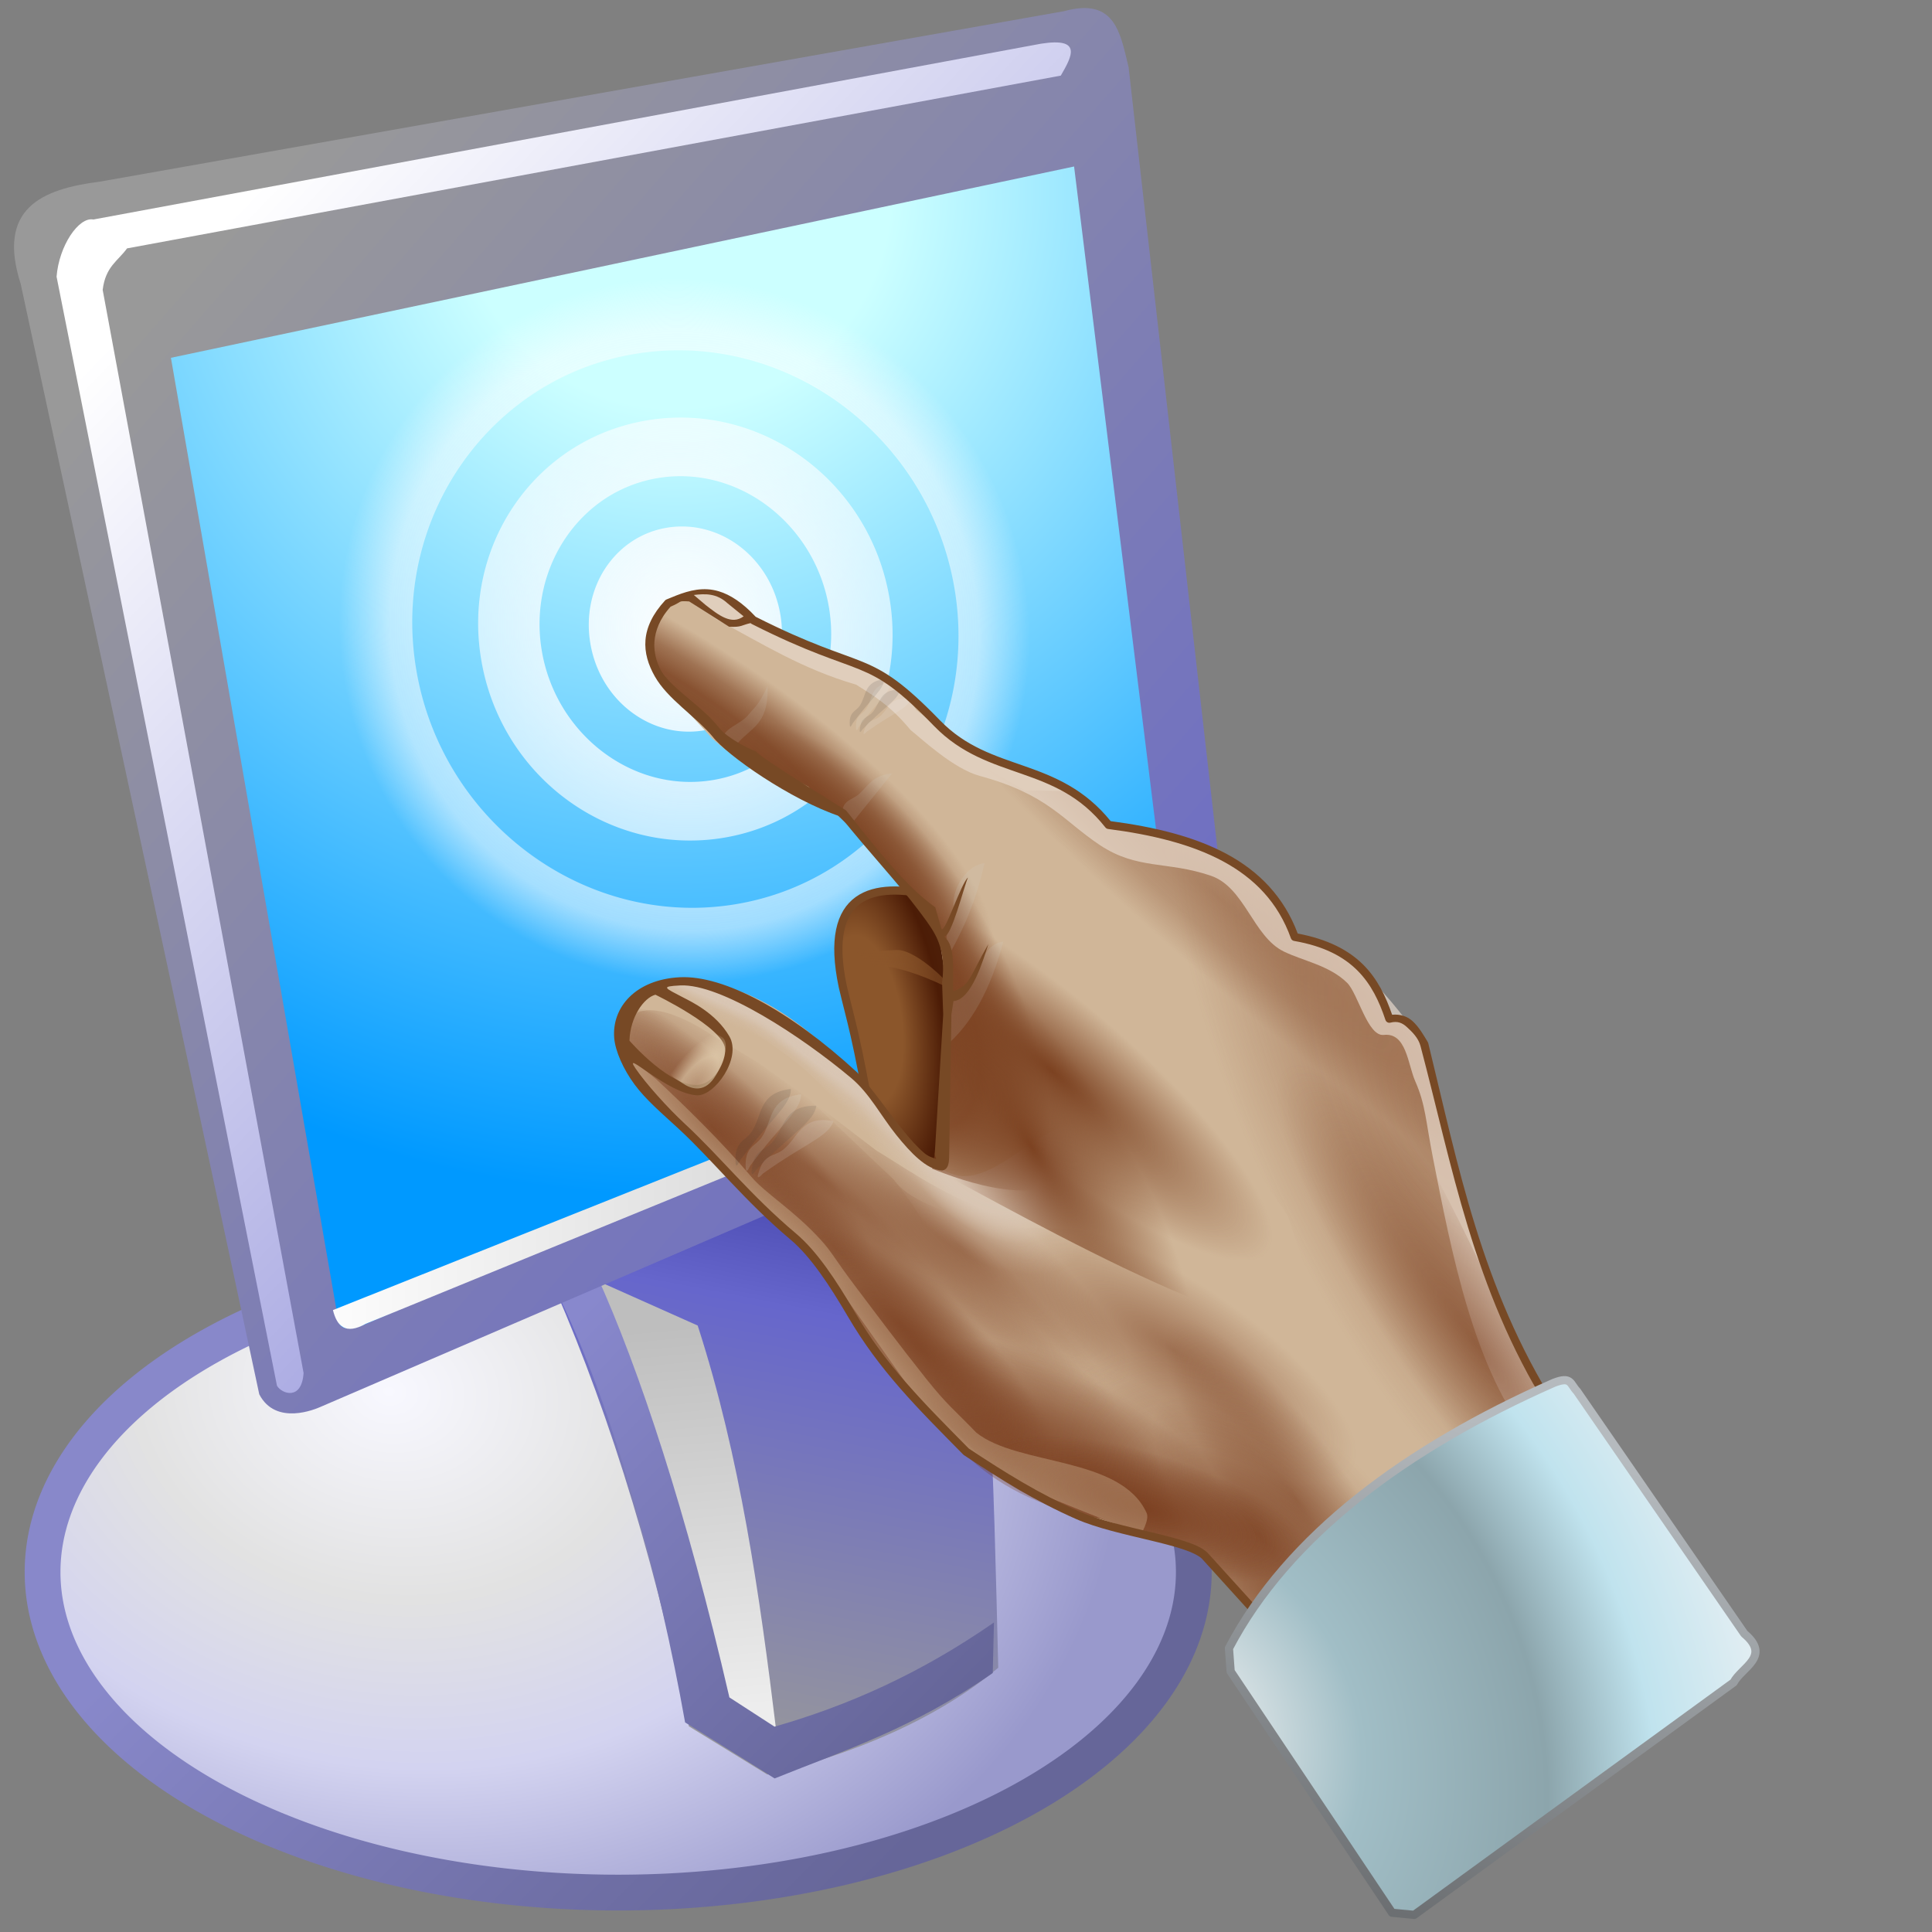 <?xml version="1.0" encoding="UTF-8" standalone="no"?>
<!-- Created with Inkscape (http://www.inkscape.org/) -->

<svg
   width="256mm"
   height="256mm"
   viewBox="0 0 256 256"
   version="1.1"
   id="svg1"
   inkscape:version="1.3.2 (091e20ef0f, 2023-11-25)"
   xml:space="preserve"
   sodipodi:docname="preferences-desktop-touchscreen-01.svg"
   xmlns:inkscape="http://www.inkscape.org/namespaces/inkscape"
   xmlns:sodipodi="http://sodipodi.sourceforge.net/DTD/sodipodi-0.dtd"
   xmlns:xlink="http://www.w3.org/1999/xlink"
   xmlns="http://www.w3.org/2000/svg"
   xmlns:svg="http://www.w3.org/2000/svg"
   xmlns:rdf="http://www.w3.org/1999/02/22-rdf-syntax-ns#"
   xmlns:cc="http://creativecommons.org/ns#"
   xmlns:dc="http://purl.org/dc/elements/1.1/"><rect x="0" y="0" width="256" height="256" fill="#808080" stroke="none"/><defs
     id="defs1"><linearGradient
       id="linearGradient3"
       inkscape:collect="always"><stop
         style="stop-color:#fcfeff;stop-opacity:1;"
         offset="0"
         id="stop3" /><stop
         style="stop-color:#fcfeff;stop-opacity:0.498;"
         offset="0.853"
         id="stop5" /><stop
         style="stop-color:#fcfeff;stop-opacity:0;"
         offset="1"
         id="stop4" /></linearGradient><radialGradient
       inkscape:collect="always"
       xlink:href="#linearGradient59"
       id="radialGradient61"
       cx="115.307"
       cy="140.752"
       fx="115.307"
       fy="140.752"
       r="19.505"
       gradientTransform="matrix(1.023,-0.46,1.083,2.411,-156.173,-144.496)"
       gradientUnits="userSpaceOnUse" /><linearGradient
       id="linearGradient59"
       inkscape:collect="always"><stop
         style="stop-color:#8b562b;stop-opacity:1;"
         offset="0"
         id="stop60-6" /><stop
         style="stop-color:#8b562b;stop-opacity:1;"
         offset="0.221"
         id="stop62-1" /><stop
         style="stop-color:#4c1c06;stop-opacity:1"
         offset="0.468"
         id="stop63-8" /><stop
         style="stop-color:#543319;stop-opacity:1;"
         offset="1"
         id="stop61-7" /></linearGradient><linearGradient
       inkscape:collect="always"
       xlink:href="#linearGradient70"
       id="linearGradient93-9"
       x1="110.506"
       y1="133.149"
       x2="124.169"
       y2="133.149"
       gradientUnits="userSpaceOnUse" /><linearGradient
       id="linearGradient70"
       inkscape:collect="always"><stop
         style="stop-color:#8b562b;stop-opacity:1;"
         offset="0"
         id="stop92-2" /><stop
         style="stop-color:#8b562b;stop-opacity:0.469;"
         offset="1"
         id="stop93-0" /></linearGradient><radialGradient
       inkscape:collect="always"
       xlink:href="#linearGradient187"
       id="radialGradient188"
       cx="191.388"
       cy="101.312"
       fx="191.388"
       fy="101.312"
       r="40.512"
       gradientTransform="matrix(1.075,1.254,-0.443,0.379,30.005,-143.99)"
       gradientUnits="userSpaceOnUse" /><linearGradient
       id="linearGradient187"
       inkscape:collect="always"><stop
         style="stop-color:#834929;stop-opacity:0.447;"
         offset="0"
         id="stop187" /><stop
         style="stop-color:#834929;stop-opacity:0.299;"
         offset="0.5"
         id="stop189" /><stop
         style="stop-color:#834929;stop-opacity:0;"
         offset="1"
         id="stop188" /></linearGradient><radialGradient
       inkscape:collect="always"
       xlink:href="#linearGradient187"
       id="radialGradient189"
       gradientUnits="userSpaceOnUse"
       gradientTransform="matrix(1.474,0.707,-0.099,0.206,-78.171,-34.936)"
       cx="167.96"
       cy="142.265"
       fx="167.96"
       fy="142.265"
       r="40.512" /><radialGradient
       inkscape:collect="always"
       xlink:href="#linearGradient115-5"
       id="radialGradient116"
       cx="142.972"
       cy="211.615"
       fx="142.972"
       fy="211.615"
       r="61.449"
       gradientTransform="matrix(0.507,0.191,-0.086,0.228,88.531,114.561)"
       gradientUnits="userSpaceOnUse" /><linearGradient
       id="linearGradient115-5"
       inkscape:collect="always"><stop
         style="stop-color:#783b1c;stop-opacity:0.676;"
         offset="0"
         id="stop115-9" /><stop
         style="stop-color:#783b1c;stop-opacity:0;"
         offset="1"
         id="stop116-5" /></linearGradient><radialGradient
       inkscape:collect="always"
       xlink:href="#linearGradient136"
       id="radialGradient117"
       gradientUnits="userSpaceOnUse"
       gradientTransform="matrix(0.446,0.142,-0.046,0.146,72.159,129.145)"
       cx="219.856"
       cy="88.237"
       fx="219.856"
       fy="88.237"
       r="61.449" /><linearGradient
       id="linearGradient136"
       inkscape:collect="always"><stop
         style="stop-color:#783b1c;stop-opacity:0.82;"
         offset="0"
         id="stop132-3" /><stop
         style="stop-color:#783b1c;stop-opacity:0;"
         offset="1"
         id="stop133-5" /></linearGradient><radialGradient
       inkscape:collect="always"
       xlink:href="#linearGradient136"
       id="radialGradient136"
       gradientUnits="userSpaceOnUse"
       gradientTransform="matrix(0.432,0.179,-0.046,0.112,75.135,123.978)"
       cx="153.031"
       cy="144.565"
       fx="153.031"
       fy="144.565"
       r="61.449" /><radialGradient
       inkscape:collect="always"
       xlink:href="#linearGradient136"
       id="radialGradient137-6"
       gradientUnits="userSpaceOnUse"
       gradientTransform="matrix(0.365,0.301,-0.077,0.094,97.703,93.093)"
       cx="273.844"
       cy="133.152"
       fx="273.844"
       fy="133.152"
       r="61.449" /><radialGradient
       inkscape:collect="always"
       xlink:href="#linearGradient136"
       id="radialGradient49"
       gradientUnits="userSpaceOnUse"
       gradientTransform="matrix(0.413,0.218,-0.057,0.108,84.477,94.961)"
       cx="93.239"
       cy="426.917"
       fx="93.239"
       fy="426.917"
       r="61.449" /><radialGradient
       inkscape:collect="always"
       xlink:href="#linearGradient136"
       id="radialGradient138"
       gradientUnits="userSpaceOnUse"
       gradientTransform="matrix(0.413,0.218,-0.057,0.108,84.477,94.961)"
       cx="93.239"
       cy="426.917"
       fx="93.239"
       fy="426.917"
       r="61.449" /><radialGradient
       inkscape:collect="always"
       xlink:href="#linearGradient136"
       id="radialGradient140"
       gradientUnits="userSpaceOnUse"
       gradientTransform="matrix(0.413,0.218,-0.057,0.108,84.477,94.961)"
       cx="141.931"
       cy="430.125"
       fx="141.931"
       fy="430.125"
       r="61.449" /><radialGradient
       inkscape:collect="always"
       xlink:href="#linearGradient150"
       id="radialGradient141"
       gradientUnits="userSpaceOnUse"
       gradientTransform="matrix(0.413,0.218,-0.057,0.108,84.477,94.961)"
       cx="171.076"
       cy="441.89"
       fx="171.076"
       fy="441.89"
       r="61.449" /><linearGradient
       id="linearGradient150"
       inkscape:collect="always"><stop
         style="stop-color:#783b1c;stop-opacity:0.904;"
         offset="0"
         id="stop149" /><stop
         style="stop-color:#783b1c;stop-opacity:0;"
         offset="1"
         id="stop150" /></linearGradient><radialGradient
       inkscape:collect="always"
       xlink:href="#linearGradient150"
       id="radialGradient150"
       gradientUnits="userSpaceOnUse"
       gradientTransform="matrix(0.465,-0.043,0.02,0.221,37.897,99.87)"
       cx="216.893"
       cy="457.144"
       fx="216.893"
       fy="457.144"
       r="61.449" /><radialGradient
       inkscape:collect="always"
       xlink:href="#linearGradient150"
       id="radialGradient151"
       gradientUnits="userSpaceOnUse"
       gradientTransform="matrix(0.429,0.148,-0.063,0.181,83.527,76.03)"
       cx="243.771"
       cy="446.363"
       fx="243.771"
       fy="446.363"
       r="61.449" /><radialGradient
       inkscape:collect="always"
       xlink:href="#linearGradient150"
       id="radialGradient152"
       gradientUnits="userSpaceOnUse"
       gradientTransform="matrix(0.32,0.173,-0.058,0.107,98.246,104.731)"
       cx="186.86"
       cy="423.182"
       fx="186.86"
       fy="423.182"
       r="61.449" /><radialGradient
       inkscape:collect="always"
       xlink:href="#linearGradient150"
       id="radialGradient153"
       gradientUnits="userSpaceOnUse"
       gradientTransform="matrix(0.755,0.322,-0.048,0.112,30.442,88.051)"
       cx="130.143"
       cy="302.418"
       fx="130.143"
       fy="302.418"
       r="61.449" /><radialGradient
       inkscape:collect="always"
       xlink:href="#linearGradient150"
       id="radialGradient155"
       gradientUnits="userSpaceOnUse"
       gradientTransform="matrix(0.564,0.469,-0.102,0.123,61.422,-0.17)"
       cx="291.255"
       cy="202.908"
       fx="291.255"
       fy="202.908"
       r="61.449" /><radialGradient
       inkscape:collect="always"
       xlink:href="#linearGradient150"
       id="radialGradient156"
       gradientUnits="userSpaceOnUse"
       gradientTransform="matrix(0.282,0.229,-0.077,0.094,126.566,87.424)"
       cx="307.873"
       cy="383.1"
       fx="307.873"
       fy="383.1"
       r="61.449" /><radialGradient
       inkscape:collect="always"
       xlink:href="#linearGradient150"
       id="radialGradient157"
       gradientUnits="userSpaceOnUse"
       gradientTransform="matrix(0.547,0.394,-0.195,0.271,86.27,-39.713)"
       cx="334.183"
       cy="408.499"
       fx="334.183"
       fy="408.499"
       r="61.449" /><radialGradient
       inkscape:collect="always"
       xlink:href="#linearGradient150"
       id="radialGradient50"
       gradientUnits="userSpaceOnUse"
       gradientTransform="matrix(0.374,0.007,-0.002,0.122,67.495,148.148)"
       cx="270.783"
       cy="366.407"
       fx="270.783"
       fy="366.407"
       r="61.449" /><radialGradient
       inkscape:collect="always"
       xlink:href="#linearGradient150"
       id="radialGradient158"
       gradientUnits="userSpaceOnUse"
       gradientTransform="matrix(0.374,0.007,-0.002,0.122,67.495,148.148)"
       cx="270.783"
       cy="366.407"
       fx="270.783"
       fy="366.407"
       r="61.449" /><radialGradient
       inkscape:collect="always"
       xlink:href="#linearGradient101-0"
       id="radialGradient102"
       cx="90.161"
       cy="100.228"
       fx="90.161"
       fy="100.228"
       r="33.662"
       gradientTransform="matrix(0.994,0.175,-0.022,0.127,3.044,113.48)"
       gradientUnits="userSpaceOnUse" /><linearGradient
       id="linearGradient101-0"
       inkscape:collect="always"><stop
         style="stop-color:#d9c6b4;stop-opacity:1;"
         offset="0"
         id="stop101-2" /><stop
         style="stop-color:#d9c6b4;stop-opacity:0.961;"
         offset="0.5"
         id="stop103-9" /><stop
         style="stop-color:#d9c6b4;stop-opacity:0.247;"
         offset="0.75"
         id="stop104-1" /><stop
         style="stop-color:#d9c6b4;stop-opacity:0;"
         offset="1"
         id="stop102-2" /></linearGradient><radialGradient
       inkscape:collect="always"
       xlink:href="#linearGradient101-0"
       id="radialGradient104"
       gradientUnits="userSpaceOnUse"
       gradientTransform="matrix(0.822,0.375,-0.055,0.121,25.506,91.656)"
       cx="103.705"
       cy="116.611"
       fx="103.705"
       fy="116.611"
       r="33.662" /><radialGradient
       inkscape:collect="always"
       xlink:href="#linearGradient101-0"
       id="radialGradient105"
       gradientUnits="userSpaceOnUse"
       gradientTransform="matrix(0.766,0.48,-0.107,0.17,36.304,75.973)"
       cx="122.162"
       cy="89.793"
       fx="122.162"
       fy="89.793"
       r="33.662" /><radialGradient
       inkscape:collect="always"
       xlink:href="#linearGradient101-0"
       id="radialGradient106"
       gradientUnits="userSpaceOnUse"
       gradientTransform="matrix(0.49,0.299,-0.189,0.309,73.853,78.097)"
       cx="159.085"
       cy="93.984"
       fx="159.085"
       fy="93.984"
       r="33.662" /><radialGradient
       inkscape:collect="always"
       xlink:href="#linearGradient95-4"
       id="radialGradient96"
       cx="113.342"
       cy="128.364"
       fx="113.342"
       fy="128.364"
       r="33.628"
       gradientTransform="matrix(0.844,0.764,-0.355,0.392,61.784,-1.275)"
       gradientUnits="userSpaceOnUse" /><linearGradient
       id="linearGradient95-4"
       inkscape:collect="always"><stop
         style="stop-color:#7c4221;stop-opacity:1;"
         offset="0"
         id="stop95-5" /><stop
         style="stop-color:#7c4221;stop-opacity:0.867;"
         offset="0.631"
         id="stop97-2" /><stop
         style="stop-color:#7c4221;stop-opacity:0.576;"
         offset="0.794"
         id="stop98-9" /><stop
         style="stop-color:#7c4221;stop-opacity:0;"
         offset="1"
         id="stop96-5" /></linearGradient><radialGradient
       inkscape:collect="always"
       xlink:href="#linearGradient95-4"
       id="radialGradient98-3"
       gradientUnits="userSpaceOnUse"
       gradientTransform="matrix(1.578,0.456,-0.147,0.508,-31.541,10.912)"
       cx="80.106"
       cy="134.411"
       fx="80.106"
       fy="134.411"
       r="33.628" /><radialGradient
       inkscape:collect="always"
       xlink:href="#linearGradient179"
       id="radialGradient175"
       gradientUnits="userSpaceOnUse"
       gradientTransform="matrix(0.821,0.737,-0.221,0.246,75.578,10.091)"
       cx="129.562"
       cy="188.863"
       fx="129.562"
       fy="188.863"
       r="33.628" /><linearGradient
       id="linearGradient179"
       inkscape:collect="always"><stop
         style="stop-color:#7c4221;stop-opacity:1;"
         offset="0"
         id="stop176" /><stop
         style="stop-color:#7c4221;stop-opacity:0;"
         offset="1"
         id="stop179" /></linearGradient><radialGradient
       inkscape:collect="always"
       xlink:href="#linearGradient179"
       id="radialGradient179"
       gradientUnits="userSpaceOnUse"
       gradientTransform="matrix(1.025,0.462,-0.12,0.266,30.216,50.888)"
       cx="122.349"
       cy="128.697"
       fx="122.349"
       fy="128.697"
       r="33.628" /><radialGradient
       inkscape:collect="always"
       xlink:href="#linearGradient160"
       id="radialGradient174"
       cx="139.995"
       cy="115.757"
       fx="139.995"
       fy="115.757"
       r="2.558"
       gradientTransform="matrix(1.407,0.054,-0.13,3.401,-41.727,-284.079)"
       gradientUnits="userSpaceOnUse" /><linearGradient
       id="linearGradient160"
       inkscape:collect="always"><stop
         style="stop-color:#f7ebcc;stop-opacity:0.375;"
         offset="0"
         id="stop173" /><stop
         style="stop-color:#f7ebcc;stop-opacity:0.506;"
         offset="0.5"
         id="stop175" /><stop
         style="stop-color:#f7ebcc;stop-opacity:0;"
         offset="1"
         id="stop174" /></linearGradient><radialGradient
       inkscape:collect="always"
       xlink:href="#linearGradient180"
       id="radialGradient181"
       cx="180.433"
       cy="211.23"
       fx="180.433"
       fy="211.23"
       r="34.634"
       gradientTransform="matrix(1.91,1.999,-1.608,1.536,176.598,-463.97)"
       gradientUnits="userSpaceOnUse" /><linearGradient
       id="linearGradient180"
       inkscape:collect="always"><stop
         style="stop-color:#f3f3f3;stop-opacity:1;"
         offset="0"
         id="stop180" /><stop
         style="stop-color:#a1bec6;stop-opacity:1;"
         offset="0.288"
         id="stop182" /><stop
         style="stop-color:#8ca5ac;stop-opacity:1;"
         offset="0.594"
         id="stop183" /><stop
         style="stop-color:#c0e3ee;stop-opacity:1;"
         offset="0.777"
         id="stop184" /><stop
         style="stop-color:#e6eff3;stop-opacity:1;"
         offset="1"
         id="stop181" /></linearGradient><linearGradient
       inkscape:collect="always"
       xlink:href="#linearGradient184"
       id="linearGradient186"
       x1="214.593"
       y1="171.208"
       x2="214.69"
       y2="243.212"
       gradientUnits="userSpaceOnUse" /><linearGradient
       id="linearGradient184"
       inkscape:collect="always"><stop
         style="stop-color:#b5babe;stop-opacity:1;"
         offset="0"
         id="stop185" /><stop
         style="stop-color:#66696c;stop-opacity:1;"
         offset="1"
         id="stop186" /></linearGradient><radialGradient
       inkscape:collect="always"
       xlink:href="#linearGradient3"
       id="radialGradient4"
       cx="97.14"
       cy="66.146"
       fx="97.14"
       fy="66.146"
       r="50.271"
       gradientUnits="userSpaceOnUse"
       gradientTransform="matrix(0.897,-0.133,0.153,0.919,-6.57,35.661)" /><radialGradient
       inkscape:collect="always"
       xlink:href="#linearGradient35"
       id="radialGradient31"
       cx="119.465"
       cy="164.886"
       fx="119.465"
       fy="164.886"
       r="46.017"
       gradientTransform="matrix(1.738,0.313,-0.251,1.39,-50.848,-106.926)"
       gradientUnits="userSpaceOnUse" /><linearGradient
       id="linearGradient35"
       inkscape:collect="always"><stop
         style="stop-color:#f8f8ff;stop-opacity:1;"
         offset="0"
         id="stop31" /><stop
         style="stop-color:#e2e2e2;stop-opacity:1;"
         offset="0.246"
         id="stop32" /><stop
         style="stop-color:#d3d3f0;stop-opacity:1;"
         offset="0.446"
         id="stop33" /><stop
         style="stop-color:#9999cc;stop-opacity:1;"
         offset="0.703"
         id="stop34" /><stop
         style="stop-color:#9999cc;stop-opacity:1;"
         offset="1"
         id="stop35" /></linearGradient><linearGradient
       inkscape:collect="always"
       xlink:href="#linearGradient33"
       id="linearGradient62"
       x1="115.48"
       y1="159.76"
       x2="153.259"
       y2="197.445"
       gradientUnits="userSpaceOnUse" /><linearGradient
       id="linearGradient33"
       inkscape:collect="always"><stop
         style="stop-color:#8888ca;stop-opacity:1;"
         offset="0"
         id="stop61" /><stop
         style="stop-color:#7070a7;stop-opacity:1;"
         offset="0.669"
         id="stop80" /><stop
         style="stop-color:#666699;stop-opacity:1;"
         offset="1"
         id="stop62" /></linearGradient><linearGradient
       inkscape:collect="always"
       xlink:href="#linearGradient23"
       id="linearGradient25"
       x1="152.344"
       y1="137.377"
       x2="142.455"
       y2="188.96"
       gradientUnits="userSpaceOnUse" /><linearGradient
       id="linearGradient23"
       inkscape:collect="always"><stop
         style="stop-color:#333399;stop-opacity:1;"
         offset="0"
         id="stop24-1" /><stop
         style="stop-color:#6666cc;stop-opacity:1;"
         offset="0.316"
         id="stop26-8" /><stop
         style="stop-color:#999999;stop-opacity:1;"
         offset="1"
         id="stop25-7" /></linearGradient><linearGradient
       inkscape:collect="always"
       xlink:href="#linearGradient50"
       id="linearGradient51"
       x1="140.843"
       y1="154.332"
       x2="143.442"
       y2="184.098"
       gradientUnits="userSpaceOnUse" /><linearGradient
       id="linearGradient50"
       inkscape:collect="always"><stop
         style="stop-color:#bebebe;stop-opacity:1;"
         offset="0"
         id="stop50" /><stop
         style="stop-color:#ededed;stop-opacity:1;"
         offset="1"
         id="stop51" /></linearGradient><linearGradient
       inkscape:collect="always"
       xlink:href="#linearGradient26-9"
       id="linearGradient49"
       x1="157.555"
       y1="185.084"
       x2="127.801"
       y2="155.831"
       gradientUnits="userSpaceOnUse" /><linearGradient
       id="linearGradient26-9"
       inkscape:collect="always"><stop
         style="stop-color:#666699;stop-opacity:1;"
         offset="0"
         id="stop48" /><stop
         style="stop-color:#8888cd;stop-opacity:1;"
         offset="1"
         id="stop49" /></linearGradient><radialGradient
       inkscape:collect="always"
       xlink:href="#linearGradient58-2"
       id="radialGradient59"
       cx="139.038"
       cy="82.561"
       fx="139.038"
       fy="82.561"
       r="29.482"
       gradientTransform="matrix(2.634,0.023,-0.023,2.642,-226.795,-154.758)"
       gradientUnits="userSpaceOnUse" /><linearGradient
       id="linearGradient58-2"
       inkscape:collect="always"><stop
         style="stop-color:#ccffff;stop-opacity:1;"
         offset="0"
         id="stop58" /><stop
         style="stop-color:#ccffff;stop-opacity:1;"
         offset="0.216"
         id="stop60" /><stop
         style="stop-color:#0099ff;stop-opacity:1;"
         offset="1"
         id="stop59" /></linearGradient><linearGradient
       inkscape:collect="always"
       xlink:href="#linearGradient52"
       id="linearGradient53"
       x1="183.881"
       y1="145.796"
       x2="99.959"
       y2="72.296"
       gradientUnits="userSpaceOnUse" /><linearGradient
       id="linearGradient52"
       inkscape:collect="always"><stop
         style="stop-color:#6666cc;stop-opacity:1;"
         offset="0"
         id="stop52" /><stop
         style="stop-color:#999999;stop-opacity:1;"
         offset="1"
         id="stop53" /></linearGradient><linearGradient
       inkscape:collect="always"
       xlink:href="#linearGradient54"
       id="linearGradient55-0"
       x1="111.05"
       y1="141.094"
       x2="177.988"
       y2="141.094"
       gradientUnits="userSpaceOnUse" /><linearGradient
       id="linearGradient54"
       inkscape:collect="always"><stop
         style="stop-color:#fcfcfc;stop-opacity:1;"
         offset="0"
         id="stop54" /><stop
         style="stop-color:#bababa;stop-opacity:1"
         offset="1"
         id="stop55" /></linearGradient><linearGradient
       inkscape:collect="always"
       xlink:href="#linearGradient56-3"
       id="linearGradient57-2"
       x1="104.857"
       y1="66.659"
       x2="194.99"
       y2="152.987"
       gradientUnits="userSpaceOnUse" /><linearGradient
       id="linearGradient56-3"
       inkscape:collect="always"><stop
         style="stop-color:#ffffff;stop-opacity:1;"
         offset="0"
         id="stop56" /><stop
         style="stop-color:#6666cc;stop-opacity:1;"
         offset="1"
         id="stop57" /></linearGradient></defs><sodipodi:namedview
     id="base"
     pagecolor="#ffffff"
     bordercolor="#000000"
     borderopacity="0.3"
     inkscape:pageopacity="0.0"
     inkscape:pageshadow="2"
     inkscape:zoom="0.98994949"
     inkscape:cx="505.07627"
     inkscape:cy="476.792"
     inkscape:document-units="mm"
     inkscape:showpageshadow="2"
     inkscape:pagecheckerboard="0"
     inkscape:deskcolor="#d1d1d1"
     inkscape:current-layer="svg1"
     showguides="true"><sodipodi:guide
       position="127.756,185.318"
       orientation="1,0"
       id="guide1"
       inkscape:locked="false" /><sodipodi:guide
       position="109.235,128.244"
       orientation="0,-1"
       id="guide2"
       inkscape:locked="false" /><sodipodi:guide
       position="81.784,99.38"
       orientation="0,-1"
       id="guide3"
       inkscape:locked="false" /><sodipodi:guide
       position="229.526,116.338"
       orientation="1,0"
       id="guide4"
       inkscape:locked="false" /><sodipodi:guide
       position="151.379,221.226"
       orientation="0,-1"
       id="guide5"
       inkscape:locked="false" /></sodipodi:namedview><g
     id="g61"
     inkscape:label="m1g"
     transform="matrix(1.709,0,0,1.709,-145.669,-88.477)"><g
       id="g51"
       inkscape:label="foot"
       style="display:inline"><path
         id="path10"
         style="display:inline;fill:url(#radialGradient31);fill-opacity:1;stroke:url(#linearGradient62);stroke-width:2.774;stroke-linecap:square;stroke-dasharray:none;stroke-opacity:1"
         d="m 177.797,173.658 a 44.63,24.852 0 0 1 -44.63,24.852 44.63,24.852 0 0 1 -44.63,-24.852 44.63,24.852 0 0 1 44.63,-24.852 44.63,24.852 0 0 1 44.63,24.852 z" /><path
         id="rect23-9"
         style="display:inline;fill:url(#linearGradient25);stroke-width:2.9;stroke-linecap:square"
         d="m 127.488,149.938 32.072,-12.695 c 2.458,14.967 2.704,28.865 3.074,43.832 -4.756,4.015 -11.374,6.758 -17.907,8.285 l -6.08,-3.742 c -2.965,-14.346 -6.769,-25.964 -11.159,-35.68 z"
         sodipodi:nodetypes="cccccc" /><path
         id="rect49"
         style="fill:url(#linearGradient51);stroke-width:2.9;stroke-linecap:square"
         d="m 130.544,150.624 8.788,3.922 c 3.286,10.175 4.794,20.795 6.095,31.467 l -4.819,-2.646 z"
         sodipodi:nodetypes="ccccc" /><path
         id="rect26-2"
         style="fill:url(#linearGradient49);stroke-width:2.9;stroke-linecap:square"
         d="m 128.422,151.964 3.056,-1.37 c 3.311,7.291 7,18.44 10.311,32.783 l 3.5,2.268 c 5.613,-1.602 11.273,-4.088 17.013,-8.079 l -0.093,3.921 c -6.264,4.336 -11.484,5.987 -16.913,8.174 l -6.942,-4.347 c -2.02,-11.366 -5.542,-24.371 -9.933,-33.35 z"
         sodipodi:nodetypes="ccccccccc" /></g><g
       id="g55-7"
       style="display:inline"
       inkscape:label="head"><g
         id="g60"
         inkscape:label="innermon"><path
           id="rect57"
           style="fill:url(#radialGradient59);stroke-width:2.9;stroke-linecap:square"
           d="m 96.006,77.107 73.894,-15.308 10.016,67.091 -69.17,27.781 z"
           sodipodi:nodetypes="ccccc" /></g><path
         id="rect51"
         style="display:inline;fill:url(#linearGradient53);stroke-width:2.9;stroke-linecap:square"
         d="m 169.082,52.402 c -0.394,0.021 -0.837,0.096 -1.337,0.234 L 92.986,65.854 c -4.553,0.573 -8.014,2.094 -6.143,7.936 0,0 14.856,68.971 18.495,86.086 1.283,2.48 4.392,1.131 4.727,0.986 l 67.791,-29.203 c 3.198,-1.564 2.902,-4.113 2.686,-6.008 l -7.802,-68.673 c -0.559,-2.245 -0.901,-4.726 -3.658,-4.576 z m -70.593,27.111 70.025,-14.833 7.751,62.675 -62.49,26.994 c -1.206,0.547 -2.432,0.839 -2.416,-0.818 z"
         sodipodi:nodetypes="sccccccccscccccc" /><path
         id="rect53"
         style="fill:url(#linearGradient55-0);stroke-width:2.9;stroke-linecap:square"
         d="m 111.05,153.346 65.146,-25.996 2.075,0.581 -64.682,26.483 c -1.557,0.862 -2.224,0.198 -2.539,-1.069 z"
         sodipodi:nodetypes="ccccc" /><path
         id="rect55"
         style="fill:url(#linearGradient57-2);stroke-width:2.9;stroke-linecap:square"
         d="M 92.479,68.79 165.947,55.16 c 3.222,-0.502 2.407,0.972 1.537,2.474 L 95.085,71.03 c -0.701,0.981 -1.663,1.39 -1.888,3.215 l 15.577,83.977 c -0.138,2.163 -1.689,1.628 -2.063,0.99 L 89.623,73.226 c 0.183,-2.393 1.718,-4.664 2.856,-4.435 z"
         sodipodi:nodetypes="ccccccccc" /></g></g><path
     id="path1"
     style="fill:url(#radialGradient4);fill-opacity:1;stroke-width:1.011;stroke-linecap:round;stroke-linejoin:round"
     d="M 83.003,37.342 A 46.96,45.474 64.668 0 0 45.573,90.235 46.96,45.474 64.668 0 0 98.345,129.764 46.96,45.474 64.668 0 0 135.776,76.872 46.96,45.474 64.668 0 0 83.003,37.342 Z m 1.744,9.461 c 19.651,-2.911 38.4,11.132 41.743,31.267 3.342,20.135 -9.956,38.925 -29.607,41.836 C 77.231,122.817 58.484,108.775 55.141,88.64 51.799,68.506 65.096,49.715 84.747,46.803 Z m 1.465,8.824 C 71.215,57.849 61.204,71.999 63.754,87.364 66.305,102.73 80.421,113.303 95.417,111.082 110.414,108.86 120.428,94.712 117.877,79.346 115.327,63.981 101.209,53.406 86.212,55.627 Z m 1.273,7.67 c 10.533,-1.56 20.54,6.259 22.363,17.238 1.823,10.979 -5.171,21.316 -15.704,22.876 C 83.611,104.972 73.604,97.155 71.782,86.175 69.959,75.196 76.952,64.858 87.485,63.297 Z m 1.095,6.594 c -6.936,1.027 -11.613,7.796 -10.362,15.33 1.251,7.534 7.896,12.623 14.832,11.596 6.936,-1.027 11.613,-7.794 10.363,-15.328 -1.251,-7.534 -7.897,-12.625 -14.832,-11.598 z" /><g
     id="rect93"
     style="display:inline"
     inkscape:label="handone"
     transform="matrix(0.95,0.269,-0.269,0.95,44.304,-30.331)"><g
       id="g64"
       style="display:inline"
       inkscape:label="behindhead"><path
         id="rect59"
         style="display:inline;fill:url(#radialGradient61);stroke:#774925;stroke-width:1.1;stroke-linecap:round;stroke-linejoin:round;stroke-dasharray:none"
         d="m 118.133,123.345 h 18.642 c 15.502,12.896 21.735,20.602 -2.362,43.582 l -15.24,-11.245 c -5.647,-11.764 -6.693,-13.01 -9.071,-17.303 -6.095,-11.573 0.263,-14.657 8.032,-15.035 z"
         sodipodi:nodetypes="cccccc" /><path
         id="rect63"
         style="fill:url(#linearGradient93-9);stroke-width:1.1;stroke-linecap:round;stroke-linejoin:round"
         d="m 113.535,132.433 c 0,0 1.506,-0.568 2.262,-0.788 2.584,-0.753 8.675,2.711 8.361,3.115 -2.313,-0.524 -8.064,-1.273 -10.623,-0.2 -2.205,-0.847 -5.54,-1.764 0,-2.126 z"
         sodipodi:nodetypes="cscccc" /></g><path
       style="color:#000000;display:inline;fill:#d0b698;fill-opacity:1;stroke-linecap:round;stroke-linejoin:round;-inkscape-stroke:none"
       d="m 73.516,95.25 c 2.948,-2.325 5.724,-4.593 11.671,-0.919 16.679,3.252 15.501,-0.333 27.463,6.584 8.8,5.089 16.835,0.325 25.859,6.852 11.746,-1.744 22.053,-0.878 28.131,7.653 8.3,-0.866 12.19,2.678 15.201,7.101 2.047,-1.178 3.747,0.417 5.446,2.023 8.316,14.657 15.741,29.611 29.86,42.333 l -25.135,40.727 -14.363,-8.977 c -2.576,-1.465 -12.053,0.218 -17.869,-0.583 -5.816,-0.802 -11.177,-2.35 -16.748,-4.132 -7.677,-4.363 -13.775,-7.711 -19.81,-13.504 -3.608,-3.464 -7.106,-6.479 -10.389,-7.958 -7.301,-3.29 -13.016,-7.064 -18.618,-9.913 -5.602,-2.849 -10.363,-6.257 -11.419,-9.041 -2.744,-7.23 9.53,-18.022 32.01,-4.106 4.966,2.993 11.199,9.365 14.735,8.546 l -0.93,-1.497 -3.997,-18.285 -1.325,-4.12 -2.856,-6.255 -1.654,-1.11 c -3.735,-2.996 -10.003,-7.144 -15.025,-10.725 -5.803,0.124 -12.34,-1.463 -19.655,-4.866 -6.251,-4.162 -14.874,-7.353 -10.583,-15.828 z"
       id="path93-7"
       inkscape:label="colorhandhead"
       sodipodi:nodetypes="ccscccccccscsssscccccccccc" /><g
       id="g189"
       style="display:inline"><path
         id="rect186"
         style="fill:url(#radialGradient188);stroke-width:1.1;stroke-linecap:round;stroke-linejoin:round"
         d="m 126.418,106.373 5.321,-1.417 6.738,2.835 c 14.033,-2.564 23.124,0.52 28.341,8.032 7.397,-0.982 11.353,2.337 14.77,6.331 4.628,-0.866 5.401,2.443 7.211,4.63 l 8.439,14.741 c 5.776,9.518 11.845,18.853 21.582,25.895 l -9.029,16.46 -22.856,-16.117 -11.046,-16.11 -10.612,-8.882 -13.542,-12.095 -11.746,-3.024 -10.896,-6.52 -7.683,-7.749 z"
         sodipodi:nodetypes="ccccccccccccccccc" /><path
         id="path189"
         style="fill:url(#radialGradient189);stroke-width:1.1;stroke-linecap:round;stroke-linejoin:round"
         d="m 126.418,106.373 5.321,-1.417 6.738,2.835 c 14.033,-2.564 23.124,0.52 28.341,8.032 7.397,-0.982 11.353,2.337 14.77,6.331 4.628,-0.866 5.401,2.443 7.211,4.63 l 8.439,14.741 18.761,25.542 -11.318,15.614 -17.812,-13.582 -10.979,-17.446 -10.612,-8.882 -13.542,-12.095 -11.746,-3.024 -52.835,-22.629 c -8.353,-4.948 -25.584,-14.571 1.376,-8.183 z"
         sodipodi:nodetypes="ccccccccccccccccc" /></g><path
       id="rect94"
       style="display:inline;fill:#e8dacd;fill-opacity:0.688;stroke-width:1.1;stroke-linecap:round;stroke-linejoin:round"
       d="m 77.408,92.709 c 3.72,-0.862 4.655,0.462 8.601,1.494 3.946,1.032 10.902,1.772 14.768,1.88 3.663,0.102 6.548,2.024 8.703,3.875 l 8.436,3.475 c 15.114,1.479 14.651,1.245 20.663,4.51 2.856,-0.69 6.734,-0.943 12.989,-0.392 6.197,0.546 13.27,4.318 15.077,7.989 l 6.16,0.213 5.152,2.291 c 0,0 6.227,3.657 8.625,6.284 3.179,3.482 4.461,7.195 7.254,12.142 5.96,10.556 13.069,22.151 23.484,30.994 l -1.417,4.507 c -10.277,-6.946 -17.684,-21.967 -23.295,-32.978 -2.413,-4.736 -2.889,-6.607 -5.15,-9.358 -1.585,-1.928 -2.911,-5.97 -5.737,-4.813 -2.018,0.827 -4.837,-4.399 -6.648,-5.39 -2.922,-1.6 -6.492,-1.213 -9.325,-1.725 -4.512,-0.816 -7.384,-6.86 -12.172,-7.115 -6.181,-0.33 -9.69,1.938 -15.423,0.111 -5.706,-1.819 -8.522,-4.657 -18.088,-4.553 -3.661,0.04 -8.875,-2.681 -10.585,-3.387 -3.621,-2.492 -6.116,-3.107 -8.703,-3.875 -7.555,-0.047 -13.62,-1.869 -20.463,-3.341 -1.406,-0.557 -5.243,-1.421 -4.377,-1.771 0,0 0.88,-0.932 1.47,-1.069 z"
       sodipodi:nodetypes="ssscccscccasccsasssssscccss"
       inkscape:label="topwhite" /><g
       id="g139"
       inkscape:label="brownbottomshadow"
       style="display:inline"><path
         id="rect115"
         style="fill:url(#radialGradient116);fill-opacity:0.676;stroke-width:1.1;stroke-linecap:round;stroke-linejoin:round"
         d="m 85.125,150.74 c 2,-2 9.822,-1.336 9.822,-1.336 l 7.016,1.871 7.818,2.806 13.965,7.35 c 3.115,2.52 9.978,2.361 15.568,2.405 0,0 10.089,-3.467 15.435,-3.074 21.934,1.615 52.719,21.916 52.719,21.916 l -15.702,25.123 -15.502,-9.622 -13.564,-0.535 c -6.88,0.818 -13.398,-0.213 -18.863,-2.93 l -8.619,-4.811 -10.67,-8.028 -7.016,-6.682 -8.619,-4.544 -13.965,-8.152 -8.486,-5.479 c 0,0 -3.132,-4.485 -1.336,-6.281 z"
         sodipodi:nodetypes="scccccscccccccccccs" /><path
         id="path116-8"
         style="fill:url(#radialGradient117);fill-opacity:0.676;stroke-width:1.1;stroke-linecap:round;stroke-linejoin:round"
         d="m 85.125,150.74 c 2,-2 9.822,-1.336 9.822,-1.336 l 7.016,1.871 7.818,2.806 13.965,7.35 c 3.115,2.52 9.978,2.361 15.568,2.405 0,0 10.089,-3.467 15.435,-3.074 21.934,1.615 52.719,21.916 52.719,21.916 l -15.702,25.123 -15.502,-9.622 -13.564,-0.535 c -6.88,0.818 -13.87,-0.686 -19.336,-3.403 l -8.619,-4.811 -10.197,-7.555 -7.016,-6.682 -8.619,-4.544 -13.965,-8.152 -8.486,-5.479 c 0,0 -3.132,-4.485 -1.336,-6.281 z"
         sodipodi:nodetypes="scccccscccccccccccs" /><path
         id="path136"
         style="fill:url(#radialGradient136);fill-opacity:0.676;stroke-width:1.1;stroke-linecap:round;stroke-linejoin:round"
         d="m 85.125,150.74 c 2,-2 9.822,-1.336 9.822,-1.336 l 7.016,1.871 7.818,2.806 10.658,4.232 c 2.264,0.536 10.64,3.495 16.23,3.539 0,0 12.735,-1.483 18.081,-1.089 21.934,1.615 52.719,21.916 52.719,21.916 l -15.702,25.123 -15.502,-9.622 -13.564,-0.535 c -6.88,0.818 -12.736,-0.591 -18.202,-3.308 l -8.619,-4.811 -11.331,-7.65 -7.016,-6.682 -8.619,-4.544 -13.965,-8.152 -8.486,-5.479 c 0,0 -3.132,-4.485 -1.336,-6.281 z"
         sodipodi:nodetypes="scccccscccccccccccs" /><path
         id="path137"
         style="fill:url(#radialGradient137-6);fill-opacity:0.676;stroke-width:1.1;stroke-linecap:round;stroke-linejoin:round"
         d="m 85.125,150.74 c 2,-2 9.822,-1.336 9.822,-1.336 l 7.016,1.871 7.818,2.806 13.965,7.35 c 3.115,2.52 9.978,2.361 15.568,2.405 0,0 10.089,-3.467 15.435,-3.074 21.934,1.615 52.719,21.916 52.719,21.916 l -15.702,25.123 -15.502,-9.622 -13.564,-0.535 c -6.88,0.818 -13.114,-0.969 -18.58,-3.686 l -8.619,-4.811 -10.953,-7.272 -7.016,-6.682 -8.619,-4.544 -13.965,-8.152 -8.486,-5.479 c 0,0 -3.132,-4.485 -1.336,-6.281 z"
         sodipodi:nodetypes="scccccscccccccccccs" /><path
         id="path138"
         style="fill:url(#radialGradient49);fill-opacity:0.676;stroke-width:1.1;stroke-linecap:round;stroke-linejoin:round"
         d="M 83.054,149.604 C 85.054,147.604 94.948,149.404 94.948,149.404 l 7.016,1.871 7.818,2.806 13.965,7.35 c 3.115,2.52 9.978,2.361 15.568,2.405 0,0 10.089,-3.467 15.435,-3.074 21.934,1.615 52.719,21.916 52.719,21.916 l -15.702,25.123 -15.502,-9.622 -13.564,-0.535 c -6.88,0.818 -13.114,-0.591 -18.58,-3.308 l -8.619,-4.811 -10.953,-7.65 -7.016,-6.682 -8.619,-4.544 -13.965,-8.152 -8.486,-5.479 c 0,0 -5.203,-5.621 -3.408,-7.417 z"
         sodipodi:nodetypes="scccccscccccccccccs" /><path
         id="path139"
         style="fill:url(#radialGradient138);fill-opacity:0.676;stroke-width:1.1;stroke-linecap:round;stroke-linejoin:round"
         d="m 83.121,149.337 c 2,-2 11.827,0.067 11.827,0.067 l 7.016,1.871 7.818,2.806 13.965,7.35 c 3.115,2.52 9.978,2.361 15.568,2.405 0,0 10.089,-3.467 15.435,-3.074 21.934,1.615 52.719,21.916 52.719,21.916 l -15.702,25.123 -15.502,-9.622 -13.564,-0.535 c -6.88,0.818 -12.831,-0.497 -18.297,-3.214 l -8.619,-4.811 -11.237,-7.744 -7.016,-6.682 -8.619,-4.544 -13.965,-8.152 -8.486,-5.479 c 0,0 -5.136,-5.889 -3.341,-7.684 z"
         sodipodi:nodetypes="scccccscccccccccccs" /><path
         id="path140"
         style="fill:url(#radialGradient140);fill-opacity:0.676;stroke-width:1.1;stroke-linecap:round;stroke-linejoin:round"
         d="m 85.125,150.74 c 2,-2 9.822,-1.336 9.822,-1.336 l 7.016,1.871 7.818,2.806 13.965,7.35 c 3.115,2.52 9.978,2.361 15.568,2.405 0,0 10.089,-3.467 15.435,-3.074 21.934,1.615 52.719,21.916 52.719,21.916 l -15.702,25.123 -15.502,-9.622 -13.564,-0.535 c -6.88,0.818 -13.114,-0.686 -18.58,-3.403 l -8.619,-4.811 -10.953,-7.555 -7.016,-6.682 -8.619,-4.544 -13.965,-8.152 -8.486,-5.479 c 0,0 -3.132,-4.485 -1.336,-6.281 z"
         sodipodi:nodetypes="scccccscccccccccccs" /><path
         id="path141-6"
         style="fill:url(#radialGradient141);fill-opacity:0.676;stroke-width:1.1;stroke-linecap:round;stroke-linejoin:round"
         d="m 85.125,150.74 c 2,-2 9.822,-1.336 9.822,-1.336 l 7.016,1.871 7.818,2.806 13.965,7.35 c 3.115,2.52 9.978,2.361 15.568,2.405 0,0 10.089,-3.467 15.435,-3.074 21.934,1.615 52.719,21.916 52.719,21.916 l -15.702,25.123 -15.502,-9.622 -13.564,-0.535 c -6.88,0.818 -12.831,-0.686 -18.297,-3.403 l -8.619,-4.811 -11.237,-7.555 -7.016,-6.682 -8.619,-4.544 -13.965,-8.152 -8.486,-5.479 c 0,0 -3.132,-4.485 -1.336,-6.281 z"
         sodipodi:nodetypes="scccccscccccccccccs" /><path
         id="path150"
         style="fill:url(#radialGradient150);fill-opacity:0.676;stroke-width:1.1;stroke-linecap:round;stroke-linejoin:round"
         d="m 83.188,149.871 c 2,-2 11.76,-0.468 11.76,-0.468 l 7.016,1.871 7.818,2.806 13.965,7.35 c 3.115,2.52 9.978,2.361 15.568,2.405 0,0 10.089,-3.467 15.435,-3.074 21.934,1.615 52.719,21.916 52.719,21.916 l -15.702,25.123 -15.502,-9.622 -13.564,-0.535 c -6.88,0.818 -13.02,-0.686 -18.485,-3.403 l -8.619,-4.811 -11.048,-7.555 -7.016,-6.682 -8.619,-4.544 -13.965,-8.152 -8.486,-5.479 c 0,0 -5.069,-5.354 -3.274,-7.149 z"
         sodipodi:nodetypes="scccccscccccccccccs" /><path
         id="path151"
         style="fill:url(#radialGradient151);fill-opacity:0.676;stroke-width:1.1;stroke-linecap:round;stroke-linejoin:round"
         d="m 85.125,150.74 c 2,-2 9.822,-1.336 9.822,-1.336 l 7.016,1.871 7.818,2.806 13.965,7.35 c 3.115,2.52 9.978,2.361 15.568,2.405 0,0 10.089,-3.467 15.435,-3.074 21.934,1.615 52.719,21.916 52.719,21.916 l -15.702,25.123 -15.502,-9.622 -13.564,-0.535 c -6.88,0.818 -12.642,-1.158 -18.108,-3.875 l -8.619,-4.811 -11.426,-7.083 -7.016,-6.682 -8.619,-4.544 -13.965,-8.152 -8.486,-5.479 c 0,0 -3.132,-4.485 -1.336,-6.281 z"
         sodipodi:nodetypes="scccccscccccccccccs" /><path
         id="path152"
         style="fill:url(#radialGradient152);fill-opacity:0.676;stroke-width:1.1;stroke-linecap:round;stroke-linejoin:round"
         d="m 85.125,150.74 c 2,-2 9.822,-1.336 9.822,-1.336 l 7.016,1.871 7.818,2.806 13.965,7.35 c 3.115,2.52 9.978,2.361 15.568,2.405 0,0 10.089,-3.467 15.435,-3.074 21.934,1.615 52.719,21.916 52.719,21.916 l -15.702,25.123 -15.502,-9.622 -13.564,-0.535 c -6.88,0.818 -13.209,-0.308 -18.674,-3.025 l -8.241,-4.811 -11.237,-7.933 -7.016,-6.682 -8.619,-4.544 -13.965,-8.152 -8.486,-5.479 c 0,0 -3.132,-4.485 -1.336,-6.281 z"
         sodipodi:nodetypes="scccccscccccccccccs" /><path
         id="path153"
         style="fill:url(#radialGradient153);fill-opacity:0.676;stroke-width:1.1;stroke-linecap:round;stroke-linejoin:round"
         d="m 83.789,150.072 c 2.267,-3.804 11.159,-0.668 11.159,-0.668 l 7.016,1.871 7.818,2.806 13.965,7.35 c 3.115,2.52 9.978,2.361 15.568,2.405 0,0 10.089,-3.467 15.435,-3.074 21.934,1.615 52.719,21.916 52.719,21.916 l -15.702,25.123 -15.502,-9.622 -13.564,-0.535 c -6.88,0.818 -13.209,-0.591 -18.674,-3.308 l -8.43,-4.905 -11.048,-7.555 -7.016,-6.682 -8.619,-4.544 -13.965,-8.152 -8.486,-5.479 c 0,0 -3.973,-4.768 -2.673,-6.949 z"
         sodipodi:nodetypes="scccccscccccccccccs" /><path
         id="path155"
         style="fill:url(#radialGradient155);fill-opacity:0.676;stroke-width:1.1;stroke-linecap:round;stroke-linejoin:round"
         d="m 85.125,150.74 c 2,-2 9.822,-1.336 9.822,-1.336 l 7.016,1.871 7.818,2.806 13.965,7.35 c 3.115,2.52 9.978,2.361 15.568,2.405 0,0 23.578,-26.851 24.789,-32.072 4.677,-20.157 31.647,9.833 52.452,36.081 l -24.789,39.957 -15.502,-9.622 -13.564,-0.535 c -6.88,0.818 -13.02,-0.308 -18.485,-3.025 l -8.619,-4.811 -11.048,-7.933 -7.016,-6.682 -8.619,-4.544 -13.965,-8.152 -8.486,-5.479 c 0,0 -3.132,-4.485 -1.336,-6.281 z"
         sodipodi:nodetypes="scccccscccccccccccs" /><path
         id="path156"
         style="fill:url(#radialGradient156);fill-opacity:0.676;stroke-width:1.1;stroke-linecap:round;stroke-linejoin:round"
         d="m 85.125,150.74 c 2,-2 9.822,-1.336 9.822,-1.336 l 7.016,1.871 7.818,2.806 13.965,7.35 c 3.115,2.52 9.978,2.361 15.568,2.405 0,0 10.089,-3.467 15.435,-3.074 21.934,1.615 52.719,21.916 52.719,21.916 l -15.702,25.123 -15.502,-9.622 -13.564,-0.535 c -6.88,0.818 -13.776,-0.686 -19.241,-3.403 l -8.619,-4.811 -10.292,-7.555 -7.016,-6.682 -8.619,-4.544 -13.965,-8.152 -8.486,-5.479 c 0,0 -3.132,-4.485 -1.336,-6.281 z"
         sodipodi:nodetypes="scccccscccccccccccs" /><path
         id="path157"
         style="fill:url(#radialGradient157);fill-opacity:0.676;stroke-width:1.1;stroke-linecap:round;stroke-linejoin:round"
         d="m 85.125,150.74 c 2,-2 9.822,-1.336 9.822,-1.336 l 7.016,1.871 7.818,2.806 13.965,7.35 c 3.115,2.52 9.978,2.361 15.568,2.405 0,0 10.089,-3.467 15.435,-3.074 21.934,1.615 52.719,21.916 52.719,21.916 l -15.702,25.123 -15.502,-9.622 -13.564,-0.535 c -6.88,0.818 -12.642,-1.158 -18.108,-3.875 l -8.619,-4.811 -11.426,-7.083 -7.016,-6.682 -8.619,-4.544 -13.965,-8.152 -8.486,-5.479 c 0,0 -3.132,-4.485 -1.336,-6.281 z"
         sodipodi:nodetypes="scccccscccccccccccs" /><path
         id="path158"
         style="fill:url(#radialGradient50);fill-opacity:0.676;stroke-width:1.1;stroke-linecap:round;stroke-linejoin:round"
         d="m 85.125,150.74 c 2,-2 9.822,-1.336 9.822,-1.336 l 7.016,1.871 7.818,2.806 13.965,7.35 c 3.115,2.52 9.978,2.361 15.568,2.405 0,0 10.089,-3.467 15.435,-3.074 21.934,1.615 52.719,21.916 52.719,21.916 l -15.702,25.123 -15.502,-9.622 -13.564,-0.535 c -6.88,0.818 -13.114,-0.686 -18.58,-3.403 l -8.619,-4.811 -10.953,-7.555 -7.016,-6.682 -8.619,-4.544 -13.965,-8.152 -8.486,-5.479 c 0,0 -3.132,-4.485 -1.336,-6.281 z"
         sodipodi:nodetypes="scccccscccccccccccs" /><path
         id="path159-2"
         style="fill:url(#radialGradient158);fill-opacity:0.676;stroke-width:1.1;stroke-linecap:round;stroke-linejoin:round"
         d="m 83.455,148.869 c 2,-2 11.493,0.535 11.493,0.535 l 7.016,1.871 7.818,2.806 10.435,6.983 c 3.115,2.52 15.245,6.737 20.836,6.781 6.462,0.051 8.352,-7.476 13.698,-7.083 21.934,1.615 52.719,21.916 52.719,21.916 l -15.702,25.123 -15.502,-9.622 -13.564,-0.535 c -6.88,0.818 -13.209,-0.591 -18.674,-3.308 l -8.619,-4.811 -10.859,-7.65 -7.016,-6.682 -8.619,-4.544 -13.965,-8.152 -8.486,-5.479 c 0,0 -4.802,-6.356 -3.007,-8.152 z"
         sodipodi:nodetypes="sccccsscccccccccccs" /></g><path
       id="rect175"
       style="display:inline;fill:#f7ebcc;fill-opacity:0.246;stroke-width:1.1;stroke-linecap:round;stroke-linejoin:round"
       inkscape:label="bottomwhite"
       d="m 89.391,157.144 c 4.567,2.347 10.619,5.608 15.788,9.083 2.552,1.715 6.619,2.737 11.243,5.59 2.036,1.256 2.336,1.817 6.102,4.676 3.766,2.859 8.163,6.222 12.724,9.492 3.693,2.647 4.698,2.925 8.383,5.083 6.595,2.82 19.497,-2.275 24.946,4.158 0.672,0.793 0,3.118 0,3.118 -6.709,-1.2 -18.237,-1.353 -24.946,-4.158 l -11.056,-7.087 -15.781,-12.757 -27.285,-14.339 c -0.665,-1.423 -8.281,-6.52 -0.118,-2.858 z"
       sodipodi:nodetypes="csssscacccccc" /><g
       id="g106"
       inkscape:label="bottomwhite1"><path
         id="rect101"
         style="fill:url(#radialGradient102);stroke-width:1.1;stroke-linecap:round;stroke-linejoin:round"
         d="m 91.47,142.97 c 4.781,-0.254 7.211,0.976 10.772,1.89 4.323,1.11 7.454,1.589 11.623,4.158 3.608,2.223 11.893,8.812 17.103,9.544 6.645,0.933 12.69,-7.749 18.521,-5.103 2.771,1.258 3.969,8.221 3.969,8.221 2.011,3.687 -9.294,15.326 -22.49,2.551 -2.209,-2.139 -7.176,-4.082 -10.205,-5.764 -4.492,-2.495 -8.008,-7.182 -13.04,-8.221 -7.959,-1.643 -16.07,-3.41 -21.356,-5.67 0,0 3.322,-1.512 5.103,-1.606 z"
         sodipodi:nodetypes="ssssscssscs"
         inkscape:label="bottomwhite" /><path
         id="path104"
         style="fill:url(#radialGradient104);stroke-width:1.1;stroke-linecap:round;stroke-linejoin:round"
         d="m 91.47,142.97 c 4.781,-0.254 7.211,0.976 10.772,1.89 4.323,1.11 7.491,1.529 11.623,4.158 3.526,2.244 11.078,9.016 17.103,9.544 6.685,0.586 12.69,-7.749 18.521,-5.103 2.771,1.258 3.969,8.221 3.969,8.221 2.011,3.687 -9.294,15.326 -22.49,2.551 -2.209,-2.139 -7.176,-4.082 -10.205,-5.764 -4.492,-2.495 -8.33,-6.168 -13.04,-8.221 -6.752,-2.943 -14.962,-4.603 -21.356,-5.67 0,0 3.322,-1.512 5.103,-1.606 z"
         sodipodi:nodetypes="ssssscssacs"
         inkscape:label="bottomwhite" /><path
         id="path105-6"
         style="fill:url(#radialGradient105);stroke-width:1.1;stroke-linecap:round;stroke-linejoin:round"
         d="m 91.47,142.97 c 4.781,-0.254 7.211,0.976 10.772,1.89 4.323,1.11 7.491,1.529 11.623,4.158 3.526,2.244 11.078,9.016 17.103,9.544 6.685,0.586 12.69,-7.749 18.521,-5.103 2.771,1.258 3.969,8.221 3.969,8.221 2.011,3.687 -9.294,15.326 -22.49,2.551 -2.209,-2.139 -7.176,-4.082 -10.205,-5.764 -4.492,-2.495 -8.33,-6.168 -13.04,-8.221 -6.752,-2.943 -14.962,-4.603 -21.356,-5.67 0,0 3.322,-1.512 5.103,-1.606 z"
         sodipodi:nodetypes="ssssscssacs"
         inkscape:label="bottomwhite" /><path
         id="path106"
         style="fill:url(#radialGradient106);stroke-width:1.1;stroke-linecap:round;stroke-linejoin:round"
         d="m 91.47,142.97 c 4.781,-0.254 7.211,0.976 10.772,1.89 4.323,1.11 7.491,1.529 11.623,4.158 3.526,2.244 11.078,9.016 17.103,9.544 6.685,0.586 10.611,-13.183 16.442,-10.536 2.771,1.258 6.048,13.654 6.048,13.654 2.011,3.687 -11.432,16.663 -24.628,3.888 -2.209,-2.139 -6.641,-5.418 -9.671,-7.1 -4.492,-2.495 -7.022,-6.622 -11.437,-8.221 -7.319,-2.651 -17.607,-2.619 -21.356,-5.67 0,0 3.322,-1.512 5.103,-1.606 z"
         sodipodi:nodetypes="ssssscssscs"
         inkscape:label="bottomwhite" /></g><g
       id="g98"
       style="display:inline"><path
         id="rect95"
         style="fill:url(#radialGradient96);stroke-width:1.1;stroke-linecap:round;stroke-linejoin:round"
         d="m 73.432,96.017 c 0,0 2.822,-0.901 8.135,1.804 3.11,1.583 8.803,5.011 8.803,5.011 l 10.407,4.744 13.547,5.746 9.137,5.011 8.736,8.686 6.219,8.009 3.162,4.622 0.606,6.761 5.255,6.554 c -3.077,7.177 -15,6.051 -19.142,5.659 l -0.731,-7.083 -2.201,-12.027 -1.921,-6.749 -4.393,-7.283 -7.734,-4.677 -13.013,-7.016 -9.07,-1.804 -8.536,-3.875 c -3.898,-1.53 -7.722,-3.101 -8.135,-6.548 0.013,-1.928 -0.319,-3.954 0.869,-5.546 z"
         sodipodi:nodetypes="cscccccccccccccccccccc" /><path
         id="path98"
         style="display:inline;fill:url(#radialGradient98-3);stroke-width:1.1;stroke-linecap:round;stroke-linejoin:round"
         d="m 73.432,96.017 c 0,0 2.822,-0.901 8.135,1.804 3.11,1.583 9.559,2.649 9.559,2.649 l 12.391,2.476 13.453,8.014 6.491,7.374 c 0,0 7.28,2.616 9.398,6.135 1.608,2.673 6.125,11.032 6.125,11.032 l 1.178,5 0.7,4.965 0.341,7.546 c 0.608,9.067 -8.763,6.003 -12.906,5.612 l -0.731,-7.083 -2.201,-12.027 -1.921,-6.749 -4.393,-7.283 -7.734,-4.677 -13.013,-7.016 -9.07,-1.804 -8.536,-3.875 c -3.898,-1.53 -7.722,-3.101 -8.135,-6.548 0.013,-1.928 -0.319,-3.954 0.869,-5.546 z"
         sodipodi:nodetypes="csccccsccccccccccccccc" /><path
         id="path175"
         style="display:inline;fill:url(#radialGradient175);stroke-width:1.1;stroke-linecap:round;stroke-linejoin:round"
         d="m 73.432,96.017 c 0,0 2.822,-0.901 8.135,1.804 3.11,1.583 9.559,2.649 9.559,2.649 l 12.391,2.476 13.453,8.014 6.491,7.374 c 0,0 7.28,2.616 9.398,6.135 1.608,2.673 46.474,21.143 46.474,21.143 l 1.178,5 0.7,4.965 0.341,7.546 c 0.608,9.067 -49.112,-4.107 -53.255,-4.499 l -0.731,-7.083 -2.201,-12.027 -1.921,-6.749 -4.393,-7.283 -7.734,-4.677 -13.013,-7.016 -9.07,-1.804 -8.536,-3.875 c -3.898,-1.53 -7.722,-3.101 -8.135,-6.548 0.013,-1.928 -0.319,-3.954 0.869,-5.546 z"
         sodipodi:nodetypes="csccccsccccccccccccccc" /><path
         id="path179"
         style="display:inline;fill:url(#radialGradient179);stroke-width:1.1;stroke-linecap:round;stroke-linejoin:round"
         d="m 73.432,96.017 c 0,0 2.822,-0.901 8.135,1.804 3.11,1.583 9.559,2.649 9.559,2.649 l 12.391,2.476 13.453,8.014 6.491,7.374 c 0,0 7.28,2.616 9.398,6.135 1.608,2.673 46.474,21.143 46.474,21.143 l 1.178,5 0.7,4.965 0.341,7.546 c 0.608,9.067 -49.112,-4.107 -53.255,-4.499 l -0.731,-7.083 -2.201,-12.027 -1.921,-6.749 -4.393,-7.283 -7.734,-4.677 -13.013,-7.016 -9.07,-1.804 -8.536,-3.875 c -3.898,-1.53 -7.722,-3.101 -8.135,-6.548 0.013,-1.928 -0.319,-3.954 0.869,-5.546 z"
         sodipodi:nodetypes="csccccsccccccccccccccc" /></g><g
       id="g101"
       inkscape:label="fingerwhish"><path
         id="rect98"
         style="display:inline;fill:#cdd6da;fill-opacity:0.132;stroke-width:1.1;stroke-linecap:round;stroke-linejoin:round"
         d="m 87.927,106.802 c 0.619,-1.447 0.983,-1.534 1.465,-4.488 1.794,5.602 -1.289,6.128 -2.221,9.686 0,0 -1.386,-0.285 -1.583,-0.85 -0.595,-1.709 1.691,-2.834 2.339,-4.347 z"
         sodipodi:nodetypes="accsa" /><path
         id="path99"
         style="display:inline;fill:#cdd6da;fill-opacity:0.132;stroke-width:1.1;stroke-linecap:round;stroke-linejoin:round"
         d="m 105.125,112.944 c 0.962,-1.476 0.983,-2.857 3.544,-3.921 l -3.355,7.89 c 0,0 -1.386,-0.285 -1.583,-0.85 -0.595,-1.709 0.772,-2.164 1.394,-3.118 z"
         sodipodi:nodetypes="accsa" /><path
         id="path100"
         style="display:inline;fill:#cdd6da;fill-opacity:0.132;stroke-width:1.1;stroke-linecap:round;stroke-linejoin:round"
         d="m 121.945,124.85 c -1.606,-2.066 -0.624,-6.542 1.937,-7.607 0.338,6.392 -0.575,10.284 -1.465,14.221 0,0 -0.346,-2.08 -0.543,-2.646 -0.595,-1.709 -0.179,-2.67 0.071,-3.969 0,0 -2e-5,10e-6 -3e-5,0 z"
         sodipodi:nodetypes="accsaa" /><path
         id="path101"
         style="display:inline;fill:#cdd6da;fill-opacity:0.132;stroke-width:1.1;stroke-linecap:round;stroke-linejoin:round"
         d="m 126.197,133.638 c 0.944,-2.335 0.416,-5.881 2.977,-6.945 0.123,6.611 -1.083,11.894 -3.733,15.733 0,0 -0.63,-4.065 -0.827,-4.63 -0.595,-1.709 1.027,-2.783 1.583,-4.158 z"
         sodipodi:nodetypes="accsa" /><path
         id="path107"
         style="display:inline;fill:#292b2c;fill-opacity:0.132;stroke-width:1.1;stroke-linecap:round;stroke-linejoin:round"
         d="m 102.009,101.499 c 0.53,-1.529 -0.386,-3.275 2.175,-4.339 0.39,1.266 -0.95,2.873 -2.463,6.913 0,0 -0.095,0.813 -0.292,0.247 -0.595,-1.709 0.266,-1.914 0.581,-2.821 z"
         sodipodi:nodetypes="accsa" /><path
         id="path108"
         style="display:inline;fill:#e9f3f8;fill-opacity:0.132;stroke-width:1.1;stroke-linecap:round;stroke-linejoin:round"
         d="m 102.944,101.7 c 0.53,-1.529 -0.386,-3.275 2.175,-4.339 0.39,1.266 -0.95,2.873 -2.463,6.913 0,0 -0.095,0.813 -0.292,0.247 -0.595,-1.709 0.266,-1.914 0.581,-2.821 z"
         sodipodi:nodetypes="accsa" /><path
         id="path110-6"
         style="display:inline;fill:#3d4041;fill-opacity:0.132;stroke-width:1.1;stroke-linecap:round;stroke-linejoin:round"
         d="m 103.864,101.929 c 0.732,-1.443 0.061,-3.297 2.742,-4.005 0.215,1.307 -1.33,2.718 -3.376,6.516 0,0 -0.204,0.793 -0.323,0.206 -0.359,-1.774 0.523,-1.861 0.957,-2.717 z"
         sodipodi:nodetypes="accsa" /><path
         id="path111-8"
         style="display:inline;fill:#ebf5fa;fill-opacity:0.132;stroke-width:1.1;stroke-linecap:round;stroke-linejoin:round"
         d="m 104.919,102.236 c 0.976,-1.291 0.643,-3.234 3.407,-3.457 -0.019,1.324 -1.79,2.44 -4.475,5.817 0,0 -0.341,0.744 -0.354,0.145 -0.039,-1.809 0.843,-1.739 1.422,-2.505 z"
         sodipodi:nodetypes="accsa" /><path
         id="path112"
         style="display:inline;fill:#292b2c;fill-opacity:0.132;stroke-width:1.773;stroke-linecap:round;stroke-linejoin:round"
         d="m 103.623,160.473 c 0.854,-2.464 -0.622,-5.279 3.506,-6.995 0.629,2.041 -1.531,4.632 -3.97,11.144 0,0 -0.153,1.311 -0.471,0.399 -0.96,-2.754 0.429,-3.086 0.936,-4.548 z"
         sodipodi:nodetypes="accsa" /><path
         id="path113-8"
         style="display:inline;fill:#e9f3f8;fill-opacity:0.132;stroke-width:1.773;stroke-linecap:round;stroke-linejoin:round"
         d="m 105.131,160.796 c 0.854,-2.464 -0.622,-5.279 3.506,-6.995 0.629,2.041 -1.531,4.632 -3.97,11.144 0,0 -0.153,1.311 -0.471,0.399 -0.96,-2.754 0.429,-3.086 0.936,-4.548 z"
         sodipodi:nodetypes="accsa" /><path
         id="path114-1"
         style="display:inline;fill:#3d4041;fill-opacity:0.132;stroke-width:1.773;stroke-linecap:round;stroke-linejoin:round"
         d="m 106.614,161.166 c 1.18,-2.326 0.098,-5.315 4.42,-6.456 0.347,2.107 -2.144,4.382 -5.442,10.504 0,0 -0.329,1.278 -0.521,0.332 -0.578,-2.859 0.842,-2.999 1.543,-4.38 z"
         sodipodi:nodetypes="accsa" /><path
         id="path115-4"
         style="display:inline;fill:#ebf5fa;fill-opacity:0.132;stroke-width:1.773;stroke-linecap:round;stroke-linejoin:round"
         d="m 108.314,161.661 c 1.573,-2.081 1.037,-5.214 5.492,-5.573 -0.031,2.135 -2.885,3.934 -7.214,9.376 0,0 -0.55,1.199 -0.571,0.234 -0.063,-2.916 1.36,-2.803 2.293,-4.038 z"
         sodipodi:nodetypes="accsa" /></g><path
       id="path94"
       style="color:#000000;display:inline;fill:#774925;stroke-linecap:round;stroke-linejoin:round;-inkscape-stroke:none"
       inkscape:label="frame"
       d="m 79.632,91.852 c -0.535,-0.008 -1.041,0.045 -1.522,0.151 -1.963,0.433 -3.462,1.654 -4.934,2.815 -0.063,0.05 -0.114,0.112 -0.15,0.183 -1.112,2.197 -1.413,4.123 -1.084,5.816 0.329,1.693 1.277,3.115 2.527,4.354 2.502,2.477 6.574,3.603 9.657,5.655 2.469,1.886 12.424,5.342 19.437,5.658 5.009,3.577 9.94,6.533 13.417,9.182 0.991,0.755 2.109,1.57 3.017,2.484 1.755,1.769 2.44,3.872 2.779,6.084 l 1.306,4.063 3.993,18.259 c 0.013,0.061 0.037,0.121 0.07,0.174 l 0.299,0.481 c -0.555,-0.054 -1.058,-0.019 -1.769,-0.344 -1.103,-0.503 -2.35,-1.3 -3.647,-2.223 -2.595,-1.846 -5.394,-4.191 -7.938,-5.724 -0.004,-0.002 -0.008,-0.004 -0.011,-0.006 -10.899,-5.519 -20.776,-7.691 -26.373,-5.797 -5.597,1.894 -7.722,6.36 -6.232,10.286 0.599,1.579 2.265,3.639 4.326,5.225 2.061,1.586 4.507,2.68 7.331,4.116 5.562,2.828 11.131,6.897 18.477,10.207 3.161,1.424 6.637,4.402 10.232,7.853 6.092,5.848 12.247,9.223 19.92,13.584 0.033,0.019 0.067,0.035 0.103,0.046 5.58,1.785 10.976,3.344 16.842,4.153 2.999,0.413 6.835,0.186 10.246,0.049 1.706,-0.069 3.302,-0.116 4.611,-0.056 1.308,0.059 2.334,0.253 2.813,0.525 3.2e-4,1.8e-4 0.002,-1.8e-4 0.002,0 l 14.344,8.965 c 0.259,0.162 0.6,0.082 0.76,-0.178 l 25.134,-40.726 c 0.139,-0.226 0.098,-0.52 -0.099,-0.698 -14.031,-12.643 -21.424,-27.523 -29.75,-42.197 -0.027,-0.048 -0.062,-0.092 -0.102,-0.129 -0.85,-0.803 -1.72,-1.638 -2.721,-2.145 -0.861,-0.436 -1.874,-0.48 -2.887,-0.084 -1.481,-2.124 -3.189,-4.084 -5.565,-5.408 -2.422,-1.35 -5.535,-1.993 -9.595,-1.625 -3.101,-4.224 -7.262,-6.611 -12.076,-7.678 -4.848,-1.074 -10.356,-0.849 -16.186,0.002 -4.554,-3.217 -8.915,-3.695 -13.106,-3.953 -4.252,-0.262 -8.331,-0.341 -12.603,-2.812 -6.01,-3.475 -8.833,-4.357 -12.176,-4.738 -3.338,-0.381 -7.149,-0.295 -15.427,-1.906 -2.225,-1.345 -4.086,-1.919 -5.691,-1.943 z m -0.902,0.749 c 0.762,-0.08 1.567,0.026 2.453,0.475 l 2.572,1.102 c -1.245,1.614 -3.286,0.75 -5.312,-0.067 l -1.904,-0.869 c 0.711,-0.295 1.429,-0.562 2.191,-0.642 z m -2.556,1.646 6.08,1.804 c 1.649,-0.364 1.55,-0.671 2.644,-1.253 0.056,0.035 0.118,0.06 0.183,0.072 8.374,1.633 12.315,1.556 15.543,1.924 3.228,0.368 5.798,1.154 11.75,4.596 4.527,2.618 8.867,2.701 13.088,2.961 4.221,0.26 8.327,0.681 12.724,3.861 0.116,0.084 0.261,0.119 0.403,0.098 5.837,-0.867 11.289,-1.075 15.992,-0.033 4.702,1.042 8.651,3.307 11.61,7.461 0.115,0.162 0.308,0.25 0.506,0.229 4.064,-0.424 6.977,0.228 9.258,1.5 2.281,1.272 3.95,3.187 5.432,5.364 0.162,0.238 0.479,0.311 0.728,0.168 0.873,-0.503 1.545,-0.417 2.33,-0.02 0.768,0.389 1.831,0.94 2.412,1.922 8.491,14.334 15.639,29.355 29.592,42.063 L 191.834,206.844 177.94,198.16 c -0.006,-0.004 -0.013,-0.008 -0.02,-0.011 -0.809,-0.46 -1.932,-0.606 -3.307,-0.668 -1.375,-0.062 -2.994,-0.012 -4.707,0.057 -3.425,0.138 -7.235,0.349 -10.051,-0.039 -5.749,-0.792 -11.064,-2.325 -16.607,-4.097 -7.652,-4.348 -13.683,-7.668 -19.645,-13.391 -3.621,-3.476 -7.14,-6.528 -10.545,-8.063 -7.255,-3.27 -12.691,-7.22 -18.334,-10.089 -2.778,-1.413 -6.56,-3.805 -8.391,-5.341 -2.612,-2.19 5.043,2.107 8.911,1.215 2.29,-0.528 4.444,-6.438 2.034,-8.786 -2.596,-2.529 -6.3,-3.111 -7.333,-3.329 -2.804,-0.591 -3.469,-0.586 -0.886,-1.46 5.166,-1.748 17.538,2.138 25.473,5.709 2.946,1.326 5.215,3.792 7.859,5.674 1.324,0.942 2.611,1.772 3.826,2.326 1.215,0.555 2.376,0.853 3.447,0.605 0.63,-0.304 0.657,-0.957 0.41,-1.935 l -4.924,-18.5 c -0.004,-0.017 -0.008,-0.034 -0.014,-0.051 l -0.221,-1.797 c 2.318,-0.816 2.341,-6.585 2.417,-8.617 -1.203,4.739 -0.808,6.034 -2.809,7.354 -0.855,-2.586 -1.262,-5.895 -3.189,-6.749 0.981,-0.046 0.745,-7.233 0.934,-8.473 -0.672,0.973 -0.922,7.982 -1.531,7.619 l -1.605,-2.574 c -4.709,-1.673 -10.067,-5.684 -15.059,-9.253 -0.097,-0.069 -12.592,-3.506 -13.845,-4.354 -0.917,0.028 -4.248,-0.728 -5.453,-1.596 -3.075,-2.214 -6.499,-3.001 -9.054,-4.799 -1.323,-0.931 -2.291,-2.635 -2.567,-4.054 -0.271,-1.394 -0.17,-3.106 0.816,-5.096 1.432,-1.129 0.596,-0.996 2.201,-1.35 z m 10.02,52.016 c 0,0 9.966,1.733 10.958,4.41 0.632,1.706 -0.124,4.677 -1.871,5.546 -3.468,1.726 -10.758,-3.074 -10.758,-3.074 -0.765,-3.072 0.276,-6.049 1.67,-6.882 z"
       sodipodi:nodetypes="ssccssccsccccccssccssssssccsssscccccccscscscscscsscccccscsccsssccsccscccsccccscccsssssscsssscccccccccccccssscccsscccs" /><path
       id="path160-8"
       style="fill:url(#radialGradient174);stroke-width:1.1;stroke-linecap:round;stroke-linejoin:round"
       transform="rotate(18.889)"
       d="m 141.743,115.2 c 0,2.602 -1.92,2.969 -3.064,2.969 -1.144,0 -2.971,0.578 -3.128,-2.019 -0.341,-5.663 2.861,-6.078 4.004,-6.078 1.144,0 2.187,2.527 2.187,5.128 z"
       sodipodi:nodetypes="sssss" /><path
       id="rect179"
       style="display:inline;fill:url(#radialGradient181);stroke:url(#linearGradient186);stroke-width:1.1;stroke-linecap:round;stroke-linejoin:round"
       d="m 219.696,163.769 30.469,25.19 c 4.328,1.948 0.883,4.413 0.401,6.682 l -32.741,41.694 -2.94,0.535 -29.667,-25.257 -1.069,-2.94 c 3.494,-16.653 15.57,-32.333 32.239,-46.137 2.023,-1.538 2.126,-0.465 3.307,0.234 z"
       sodipodi:nodetypes="ccccccccc" /></g></svg>
